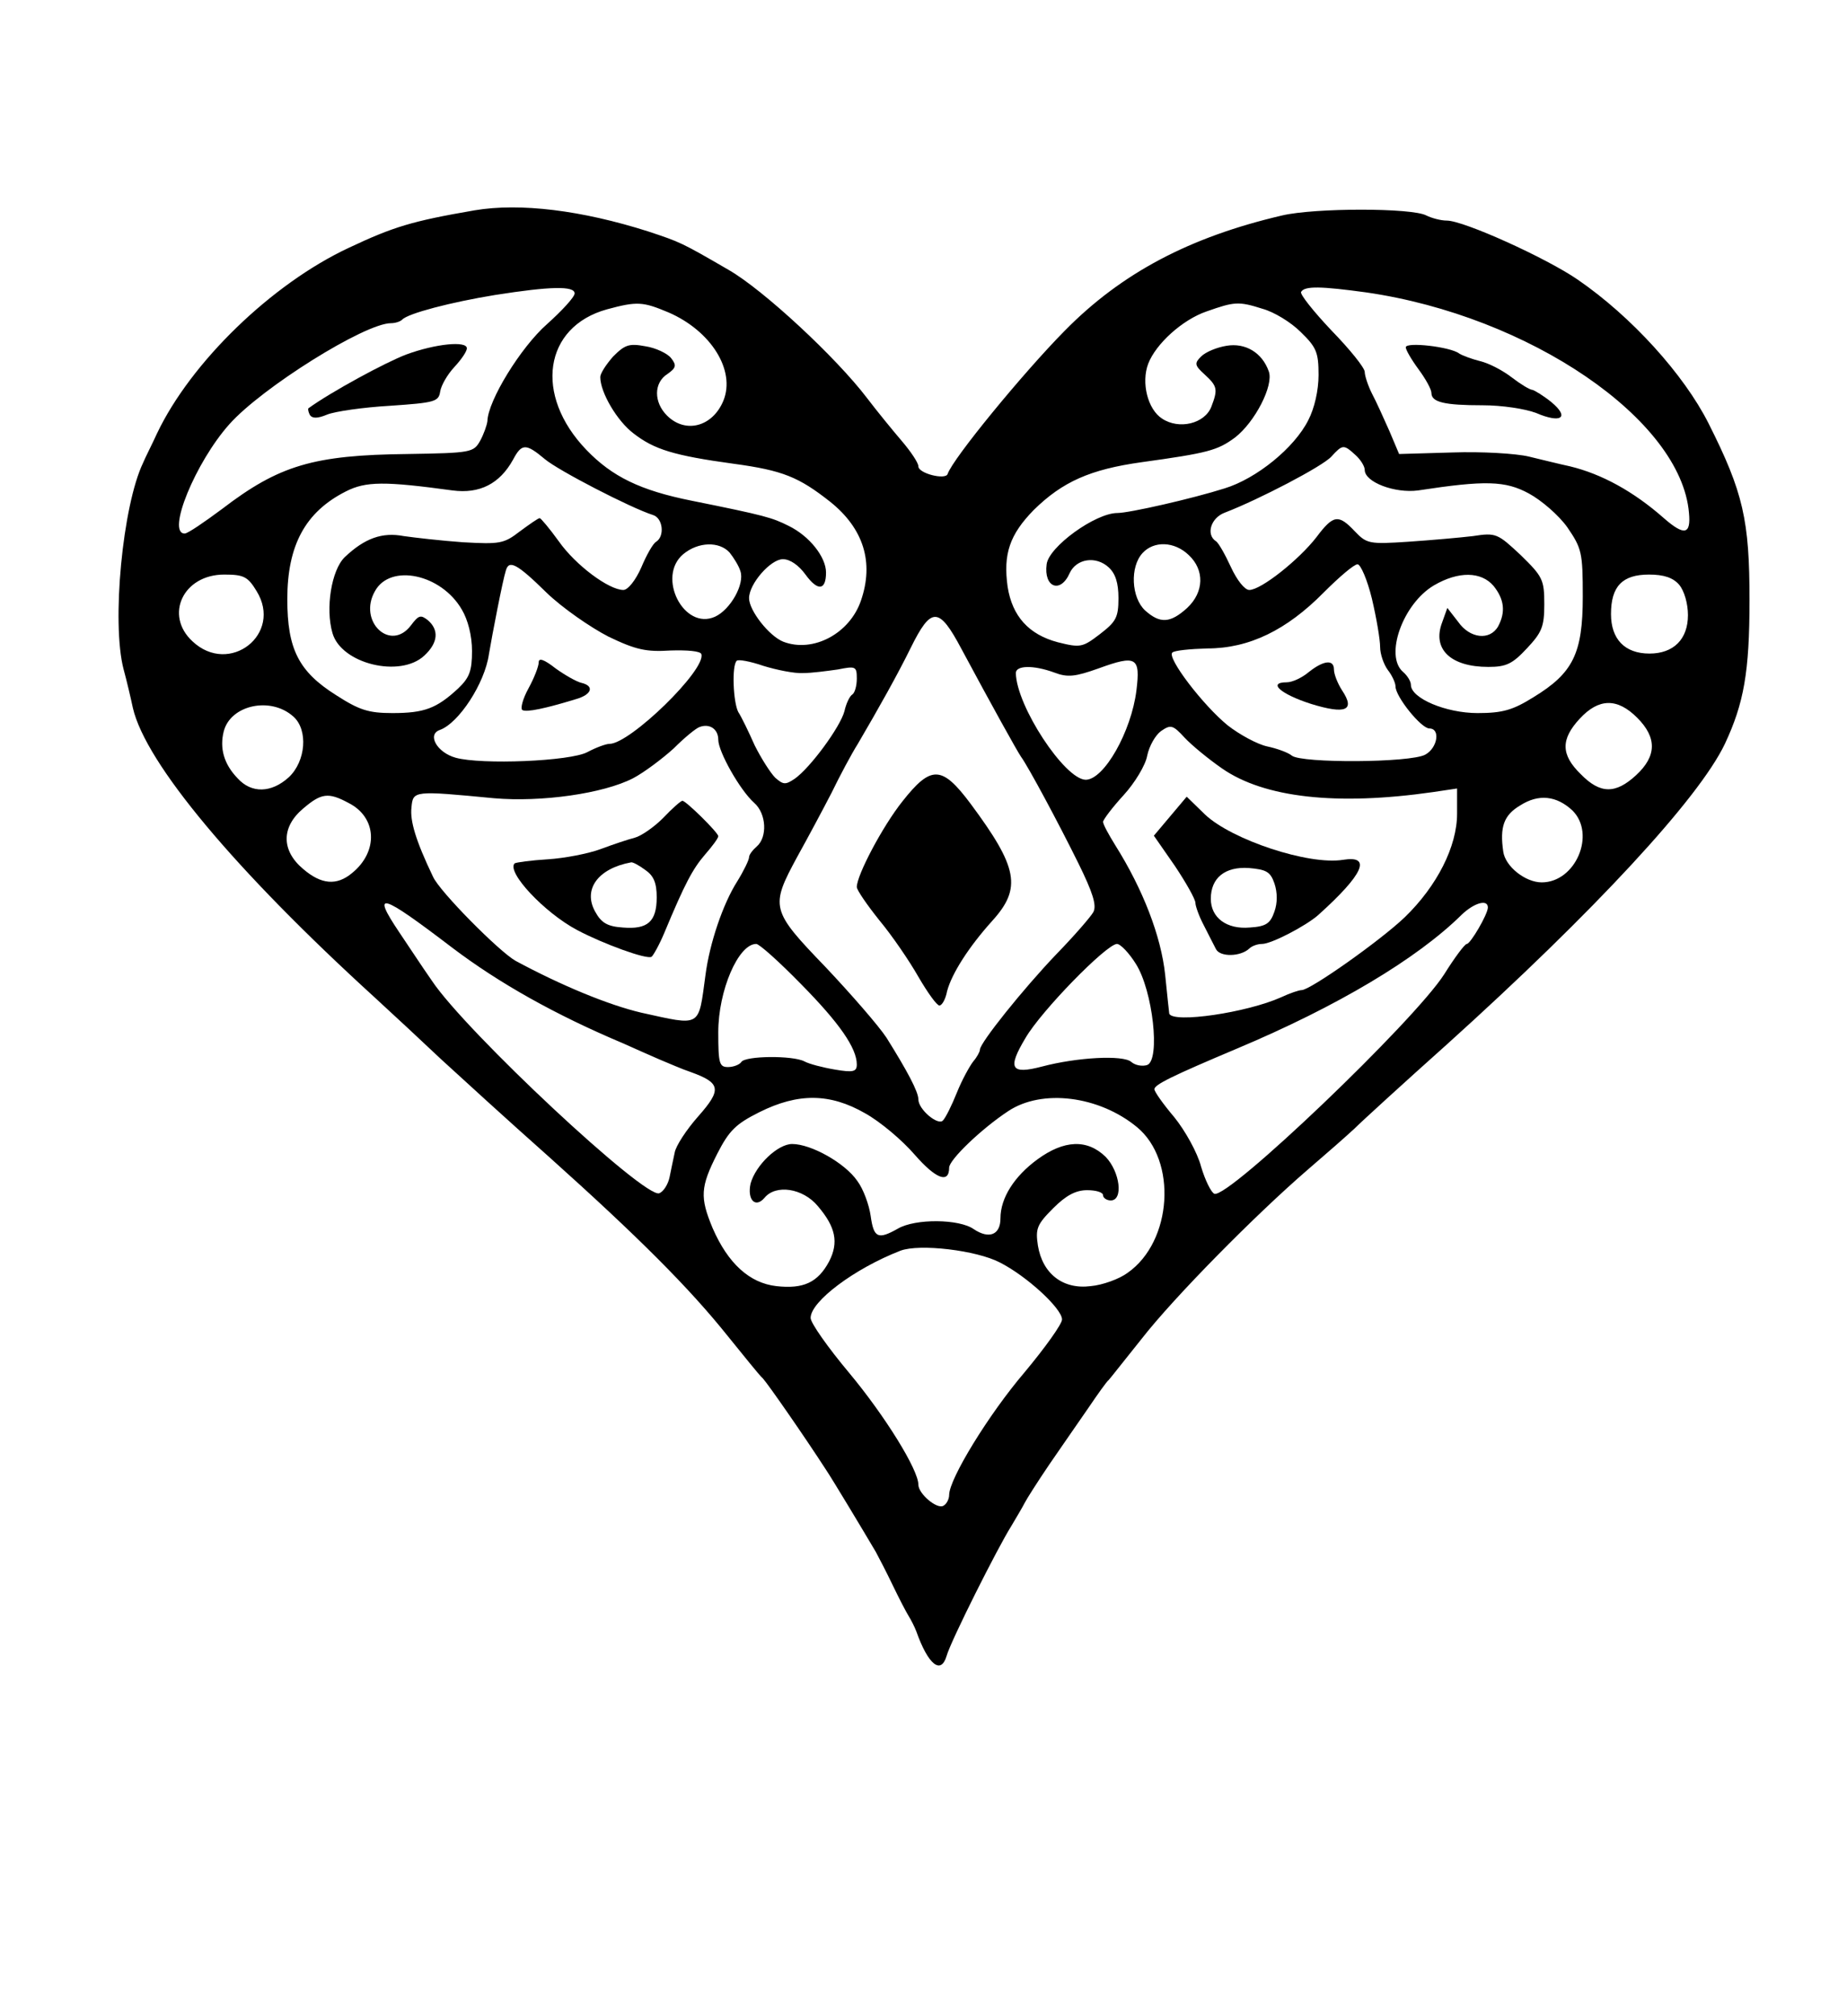 <?xml version="1.0" standalone="no"?>
<!DOCTYPE svg PUBLIC "-//W3C//DTD SVG 20010904//EN"
 "http://www.w3.org/TR/2001/REC-SVG-20010904/DTD/svg10.dtd">
<svg version="1.0" xmlns="http://www.w3.org/2000/svg"
 width="360pt" height="393pt" viewBox="0 0 360 393"
 preserveAspectRatio="xMidYMid meet">
<g transform="translate(0,354) scale(0.1,-0.1)"
fill="#000000" stroke="none">
<path d="M925 3130 c-122 -21 -158 -32 -245 -73 -150 -70 -308 -223 -374 -362
-10 -22 -23 -47 -27 -57 -40 -83 -62 -312 -38 -403 6 -22 14 -56 18 -75 25
-108 199 -316 471 -564 36 -33 94 -87 130 -121 36 -33 130 -119 210 -190 174
-156 274 -256 349 -350 31 -38 61 -76 68 -82 10 -11 79 -110 123 -178 14 -21
71 -116 97 -160 6 -11 21 -40 33 -65 12 -25 26 -52 31 -60 5 -8 12 -22 15 -30
23 -65 48 -85 59 -48 8 29 100 212 126 253 10 17 22 37 26 45 4 8 25 41 48 75
23 33 57 83 76 110 19 28 36 52 40 55 3 3 31 39 64 80 63 81 222 242 324 330
35 30 76 66 91 80 14 14 95 88 180 164 286 258 491 479 542 586 37 79 48 140
48 280 0 156 -12 210 -80 345 -48 95 -150 208 -255 280 -61 42 -222 115 -255
115 -12 0 -30 5 -40 10 -28 15 -217 15 -281 0 -180 -42 -313 -112 -424 -225
-80 -81 -218 -249 -228 -279 -4 -12 -57 1 -57 15 0 7 -15 29 -32 49 -18 21
-49 59 -68 84 -60 79 -202 211 -270 250 -93 54 -94 54 -157 75 -129 41 -249
56 -338 41z m195 -162 c0 -7 -25 -34 -54 -60 -51 -45 -115 -149 -116 -189 -1
-8 -7 -25 -14 -38 -13 -23 -17 -24 -142 -26 -183 -2 -250 -22 -361 -107 -35
-26 -67 -48 -73 -48 -36 0 21 139 87 213 63 71 264 197 315 197 8 0 18 3 22 7
11 12 95 34 181 48 108 17 155 18 155 3z m1543 2 c318 -46 614 -248 629 -430
4 -42 -9 -45 -49 -10 -59 52 -121 86 -183 101 -19 4 -55 13 -80 19 -25 6 -92
10 -149 8 l-104 -3 -19 45 c-11 25 -26 58 -34 73 -8 16 -14 35 -14 42 0 8 -29
44 -65 81 -35 37 -62 71 -59 75 7 12 39 11 127 -1z m-1360 -39 c83 -36 131
-113 107 -172 -21 -51 -74 -65 -110 -29 -26 26 -26 64 1 81 17 12 18 17 7 31
-7 9 -30 20 -50 23 -32 6 -40 3 -63 -20 -14 -16 -25 -33 -25 -40 0 -30 33 -86
65 -110 40 -31 78 -43 195 -59 96 -13 127 -26 188 -74 65 -52 86 -118 60 -193
-22 -64 -93 -102 -151 -80 -28 11 -67 61 -67 85 0 28 42 76 66 76 14 0 31 -12
44 -30 24 -33 40 -31 40 4 0 30 -32 71 -73 91 -32 16 -45 20 -189 49 -100 20
-155 47 -205 99 -103 107 -83 240 40 274 59 16 70 15 120 -6z m1158 7 c22 -6
55 -26 74 -45 31 -30 35 -40 35 -84 0 -30 -8 -65 -20 -88 -27 -54 -101 -114
-163 -133 -63 -20 -186 -48 -209 -48 -43 0 -134 -66 -138 -100 -6 -45 27 -58
45 -17 13 28 51 34 76 11 13 -12 19 -30 19 -60 0 -38 -5 -46 -36 -70 -34 -26
-38 -27 -82 -16 -57 15 -89 51 -98 108 -9 64 4 102 51 150 56 55 110 79 210
93 130 18 148 23 182 48 39 30 76 102 66 129 -13 37 -46 56 -82 50 -19 -3 -41
-12 -50 -21 -13 -13 -13 -17 7 -35 25 -23 26 -29 13 -63 -13 -33 -63 -45 -96
-23 -28 18 -41 70 -27 107 15 39 67 86 114 102 54 19 62 20 109 5z m-1399
-293 c26 -22 167 -95 211 -109 19 -6 23 -41 6 -52 -6 -3 -19 -26 -29 -50 -11
-25 -26 -44 -35 -44 -28 0 -93 48 -126 95 -18 25 -35 45 -37 45 -3 0 -20 -12
-39 -26 -31 -24 -39 -25 -111 -21 -42 3 -94 9 -115 12 -42 8 -76 -4 -115 -41
-26 -25 -38 -100 -24 -148 17 -60 132 -88 179 -44 27 25 29 50 7 69 -14 11
-18 10 -33 -10 -40 -53 -104 8 -70 67 30 54 129 33 169 -36 12 -20 20 -51 20
-81 0 -39 -5 -52 -27 -73 -42 -39 -66 -48 -128 -48 -47 0 -65 6 -110 35 -73
46 -95 90 -95 187 0 105 35 170 114 210 39 20 76 20 208 2 53 -7 92 13 118 60
17 32 25 32 62 1z m1580 8 c10 -9 18 -22 18 -29 0 -24 59 -46 104 -40 131 20
170 19 216 -6 24 -13 58 -42 75 -66 28 -41 30 -49 30 -135 0 -111 -19 -149
-96 -196 -40 -25 -60 -31 -109 -31 -62 0 -130 29 -130 55 0 7 -7 18 -15 25
-37 31 -1 133 60 169 48 28 92 27 116 -1 21 -26 24 -51 9 -79 -16 -28 -55 -24
-78 9 l-21 27 -10 -28 c-20 -52 16 -87 90 -87 35 0 47 6 75 36 29 31 34 42 34
86 0 48 -3 54 -46 96 -45 42 -48 44 -93 37 -25 -3 -82 -8 -126 -11 -76 -5 -81
-4 -104 20 -32 34 -42 33 -75 -11 -34 -44 -108 -103 -131 -103 -9 0 -24 19
-36 45 -11 24 -24 47 -29 50 -20 13 -10 46 18 56 65 25 190 90 207 109 22 24
24 24 47 3z m-1220 -190 c8 -10 18 -26 21 -36 9 -25 -19 -75 -49 -89 -61 -28
-115 78 -62 122 29 24 70 25 90 3z m895 -5 c31 -29 30 -72 -3 -103 -33 -30
-53 -31 -82 -5 -27 25 -30 85 -5 112 22 24 62 23 90 -4z m-1252 -73 c31 -30
86 -68 121 -86 54 -26 74 -30 121 -27 32 1 58 -1 60 -7 10 -30 -139 -175 -179
-175 -7 0 -26 -7 -43 -16 -33 -18 -207 -25 -257 -11 -36 10 -56 45 -31 54 37
13 88 91 96 148 6 36 27 145 33 163 6 21 21 14 79 -43z m1609 -12 c9 -38 16
-80 16 -94 0 -14 7 -34 15 -45 8 -10 15 -25 15 -32 0 -20 50 -82 66 -82 22 0
16 -38 -8 -51 -29 -16 -241 -17 -260 -2 -7 6 -29 14 -48 18 -19 4 -54 23 -77
41 -48 39 -119 132 -108 142 4 4 34 7 68 8 82 0 155 36 227 109 30 30 59 55
66 55 6 0 19 -30 28 -67z m-2174 15 c52 -84 -53 -166 -125 -98 -55 51 -18 130
62 130 38 0 46 -4 63 -32z m2773 12 c10 -12 17 -37 17 -59 0 -47 -28 -75 -75
-75 -48 0 -75 28 -75 77 0 54 22 77 74 77 29 0 47 -6 59 -20z m-1399 -125 c59
-110 109 -200 116 -210 14 -19 73 -129 112 -208 28 -57 36 -82 29 -95 -5 -9
-37 -46 -72 -82 -65 -68 -149 -173 -149 -186 0 -4 -6 -15 -13 -23 -7 -9 -22
-36 -32 -61 -10 -25 -22 -49 -27 -54 -9 -11 -48 21 -48 41 0 15 -22 56 -62
120 -15 23 -69 85 -119 138 -107 111 -108 117 -55 215 20 36 50 92 67 125 16
33 39 76 51 95 41 70 78 136 103 187 40 81 55 81 99 -2z m-309 -47 c17 0 47 4
68 7 35 7 37 6 37 -18 0 -14 -4 -28 -9 -31 -5 -3 -12 -18 -15 -32 -8 -31 -67
-111 -97 -132 -18 -12 -22 -12 -38 2 -9 9 -27 37 -40 63 -12 27 -26 56 -32 65
-10 19 -13 91 -3 100 3 3 26 -1 52 -10 26 -8 61 -15 77 -14z m650 -34 c-10
-80 -63 -174 -99 -174 -41 1 -135 144 -136 208 0 15 34 16 75 1 26 -10 41 -8
86 8 74 27 82 22 74 -43z m-1643 -51 c29 -26 24 -87 -9 -118 -34 -31 -73 -32
-100 -2 -27 28 -35 59 -27 91 13 52 92 69 136 29z m2619 -2 c39 -39 38 -75 -2
-112 -40 -37 -70 -37 -108 2 -39 38 -39 68 -2 108 37 40 73 41 112 2z m-1791
-43 c0 -23 42 -98 70 -123 24 -21 26 -67 5 -85 -8 -7 -15 -16 -15 -21 0 -5
-10 -26 -23 -47 -28 -44 -54 -121 -62 -183 -14 -103 -7 -99 -125 -73 -64 15
-156 53 -245 101 -32 18 -148 135 -161 164 -34 71 -45 109 -42 135 3 33 4 33
161 18 92 -8 213 9 271 39 21 11 57 38 79 58 21 21 44 40 51 42 19 7 36 -4 36
-25z m982 -56 c82 -57 223 -73 411 -46 l47 7 0 -49 c0 -64 -39 -141 -102 -202
-47 -45 -184 -142 -201 -142 -5 0 -23 -6 -40 -14 -67 -30 -210 -51 -218 -32 0
0 -4 35 -8 76 -8 75 -43 166 -97 252 -13 21 -24 41 -24 46 0 4 18 28 40 52 22
24 43 59 46 77 4 19 16 40 27 48 19 13 23 12 46 -13 14 -15 47 -42 73 -60z
m-1703 -67 c56 -28 59 -95 7 -137 -30 -25 -60 -22 -95 8 -43 36 -43 82 0 118
35 30 49 32 88 11z m2386 -15 c46 -46 6 -140 -60 -140 -32 0 -71 31 -75 60 -7
48 1 71 33 90 36 23 71 19 102 -10z m-2184 -267 c91 -69 201 -131 334 -187 22
-10 54 -24 70 -31 17 -7 44 -19 62 -25 58 -21 60 -34 14 -86 -23 -26 -44 -58
-46 -71 -3 -13 -7 -34 -10 -48 -3 -14 -12 -28 -20 -31 -28 -11 -377 315 -443
414 -21 30 -49 73 -64 95 -55 82 -36 76 103 -30z m2019 78 c0 -13 -34 -71 -41
-71 -4 0 -24 -27 -44 -59 -58 -91 -421 -438 -448 -428 -6 2 -18 26 -26 53 -7
27 -31 70 -52 96 -22 26 -39 50 -39 55 1 9 33 25 161 79 195 82 351 175 438
261 24 23 51 31 51 14z m-1339 -149 c75 -76 109 -125 109 -157 0 -14 -7 -16
-42 -10 -24 4 -51 11 -60 16 -23 12 -115 11 -123 -1 -3 -5 -15 -10 -26 -10
-17 0 -19 7 -19 68 0 81 39 172 74 172 6 0 45 -35 87 -78z m653 39 c33 -52 48
-187 22 -197 -9 -3 -23 -1 -31 6 -16 14 -106 9 -174 -9 -61 -16 -68 -4 -32 56
31 53 157 182 178 183 7 0 24 -18 37 -39z m-528 -291 c29 -16 72 -52 97 -81
41 -47 67 -57 67 -25 0 15 62 75 115 110 66 44 177 30 251 -31 79 -65 69 -223
-18 -284 -16 -12 -49 -24 -72 -26 -54 -7 -94 24 -103 79 -5 33 -2 41 30 73 25
25 44 35 66 35 17 0 31 -4 31 -10 0 -5 7 -10 15 -10 25 0 18 56 -10 85 -36 35
-81 33 -133 -5 -45 -33 -72 -75 -72 -115 0 -32 -22 -41 -52 -21 -28 20 -114
21 -148 1 -39 -22 -47 -18 -53 25 -3 21 -14 52 -26 68 -24 35 -90 72 -127 72
-28 0 -71 -41 -81 -77 -7 -31 9 -49 27 -28 22 27 75 19 104 -16 35 -41 41 -71
22 -108 -22 -41 -50 -54 -103 -48 -52 6 -94 44 -124 113 -25 60 -24 80 9 145
23 45 36 58 82 81 76 38 138 37 206 -2z m263 -291 c53 -27 121 -90 121 -111 0
-9 -33 -55 -73 -103 -70 -82 -147 -208 -147 -239 0 -8 -5 -18 -11 -21 -12 -8
-49 23 -49 41 0 29 -65 134 -135 218 -41 49 -75 97 -75 107 0 32 85 96 175
131 37 14 148 1 194 -23z"/>
<path d="M792 2849 c-40 -15 -147 -73 -191 -105 -1 -2 0 -7 3 -13 5 -7 15 -7
34 1 15 6 70 14 122 17 88 6 95 8 98 28 2 12 14 33 28 48 13 14 24 30 24 36 0
15 -61 9 -118 -12z"/>
<path d="M2740 2863 c0 -5 11 -24 25 -43 14 -19 25 -39 25 -46 0 -18 25 -24
100 -24 38 0 83 -7 104 -15 49 -21 66 -9 30 21 -16 13 -33 23 -37 24 -5 0 -23
11 -40 24 -18 14 -45 28 -62 32 -16 4 -35 11 -41 15 -17 13 -104 23 -104 12z"/>
<path d="M1050 2249 c0 -8 -9 -31 -20 -51 -11 -20 -16 -39 -12 -42 8 -5 45 3
104 21 32 9 37 26 11 32 -9 2 -32 15 -50 28 -23 18 -33 21 -33 12z"/>
<path d="M2551 2230 c-13 -11 -32 -20 -43 -20 -38 0 -12 -23 47 -42 68 -21 87
-13 61 26 -9 14 -16 32 -16 41 0 20 -20 18 -49 -5z"/>
<path d="M1759 1978 c-39 -49 -89 -144 -89 -167 0 -6 20 -35 44 -65 25 -30 59
-80 76 -110 18 -31 36 -56 41 -56 5 0 12 12 15 28 9 34 42 86 88 137 58 64 50
104 -42 228 -56 75 -77 76 -133 5z"/>
<path d="M1292 1945 c-18 -18 -43 -35 -55 -38 -12 -3 -42 -13 -66 -22 -24 -9
-71 -18 -103 -20 -33 -2 -62 -6 -65 -8 -16 -17 58 -96 122 -130 51 -27 136
-58 145 -52 3 2 15 23 25 47 40 96 55 124 79 152 14 16 26 32 26 36 0 7 -64
70 -70 69 -3 0 -20 -15 -38 -34z m-34 -101 c16 -11 22 -25 22 -53 0 -48 -18
-63 -66 -59 -30 2 -42 9 -54 31 -24 43 5 84 70 96 3 1 16 -6 28 -15z"/>
<path d="M2281 1949 l-32 -38 41 -59 c22 -33 40 -65 40 -72 0 -6 7 -26 16 -43
9 -18 20 -39 24 -47 8 -16 48 -15 65 1 5 5 16 9 25 9 18 0 85 35 109 56 89 80
105 117 49 108 -67 -11 -217 39 -269 88 l-36 35 -32 -38z m203 -131 c6 -18 6
-38 0 -55 -8 -23 -16 -29 -48 -31 -45 -4 -76 19 -76 56 0 41 28 63 74 60 34
-3 42 -7 50 -30z"/>
</g>
</svg>
